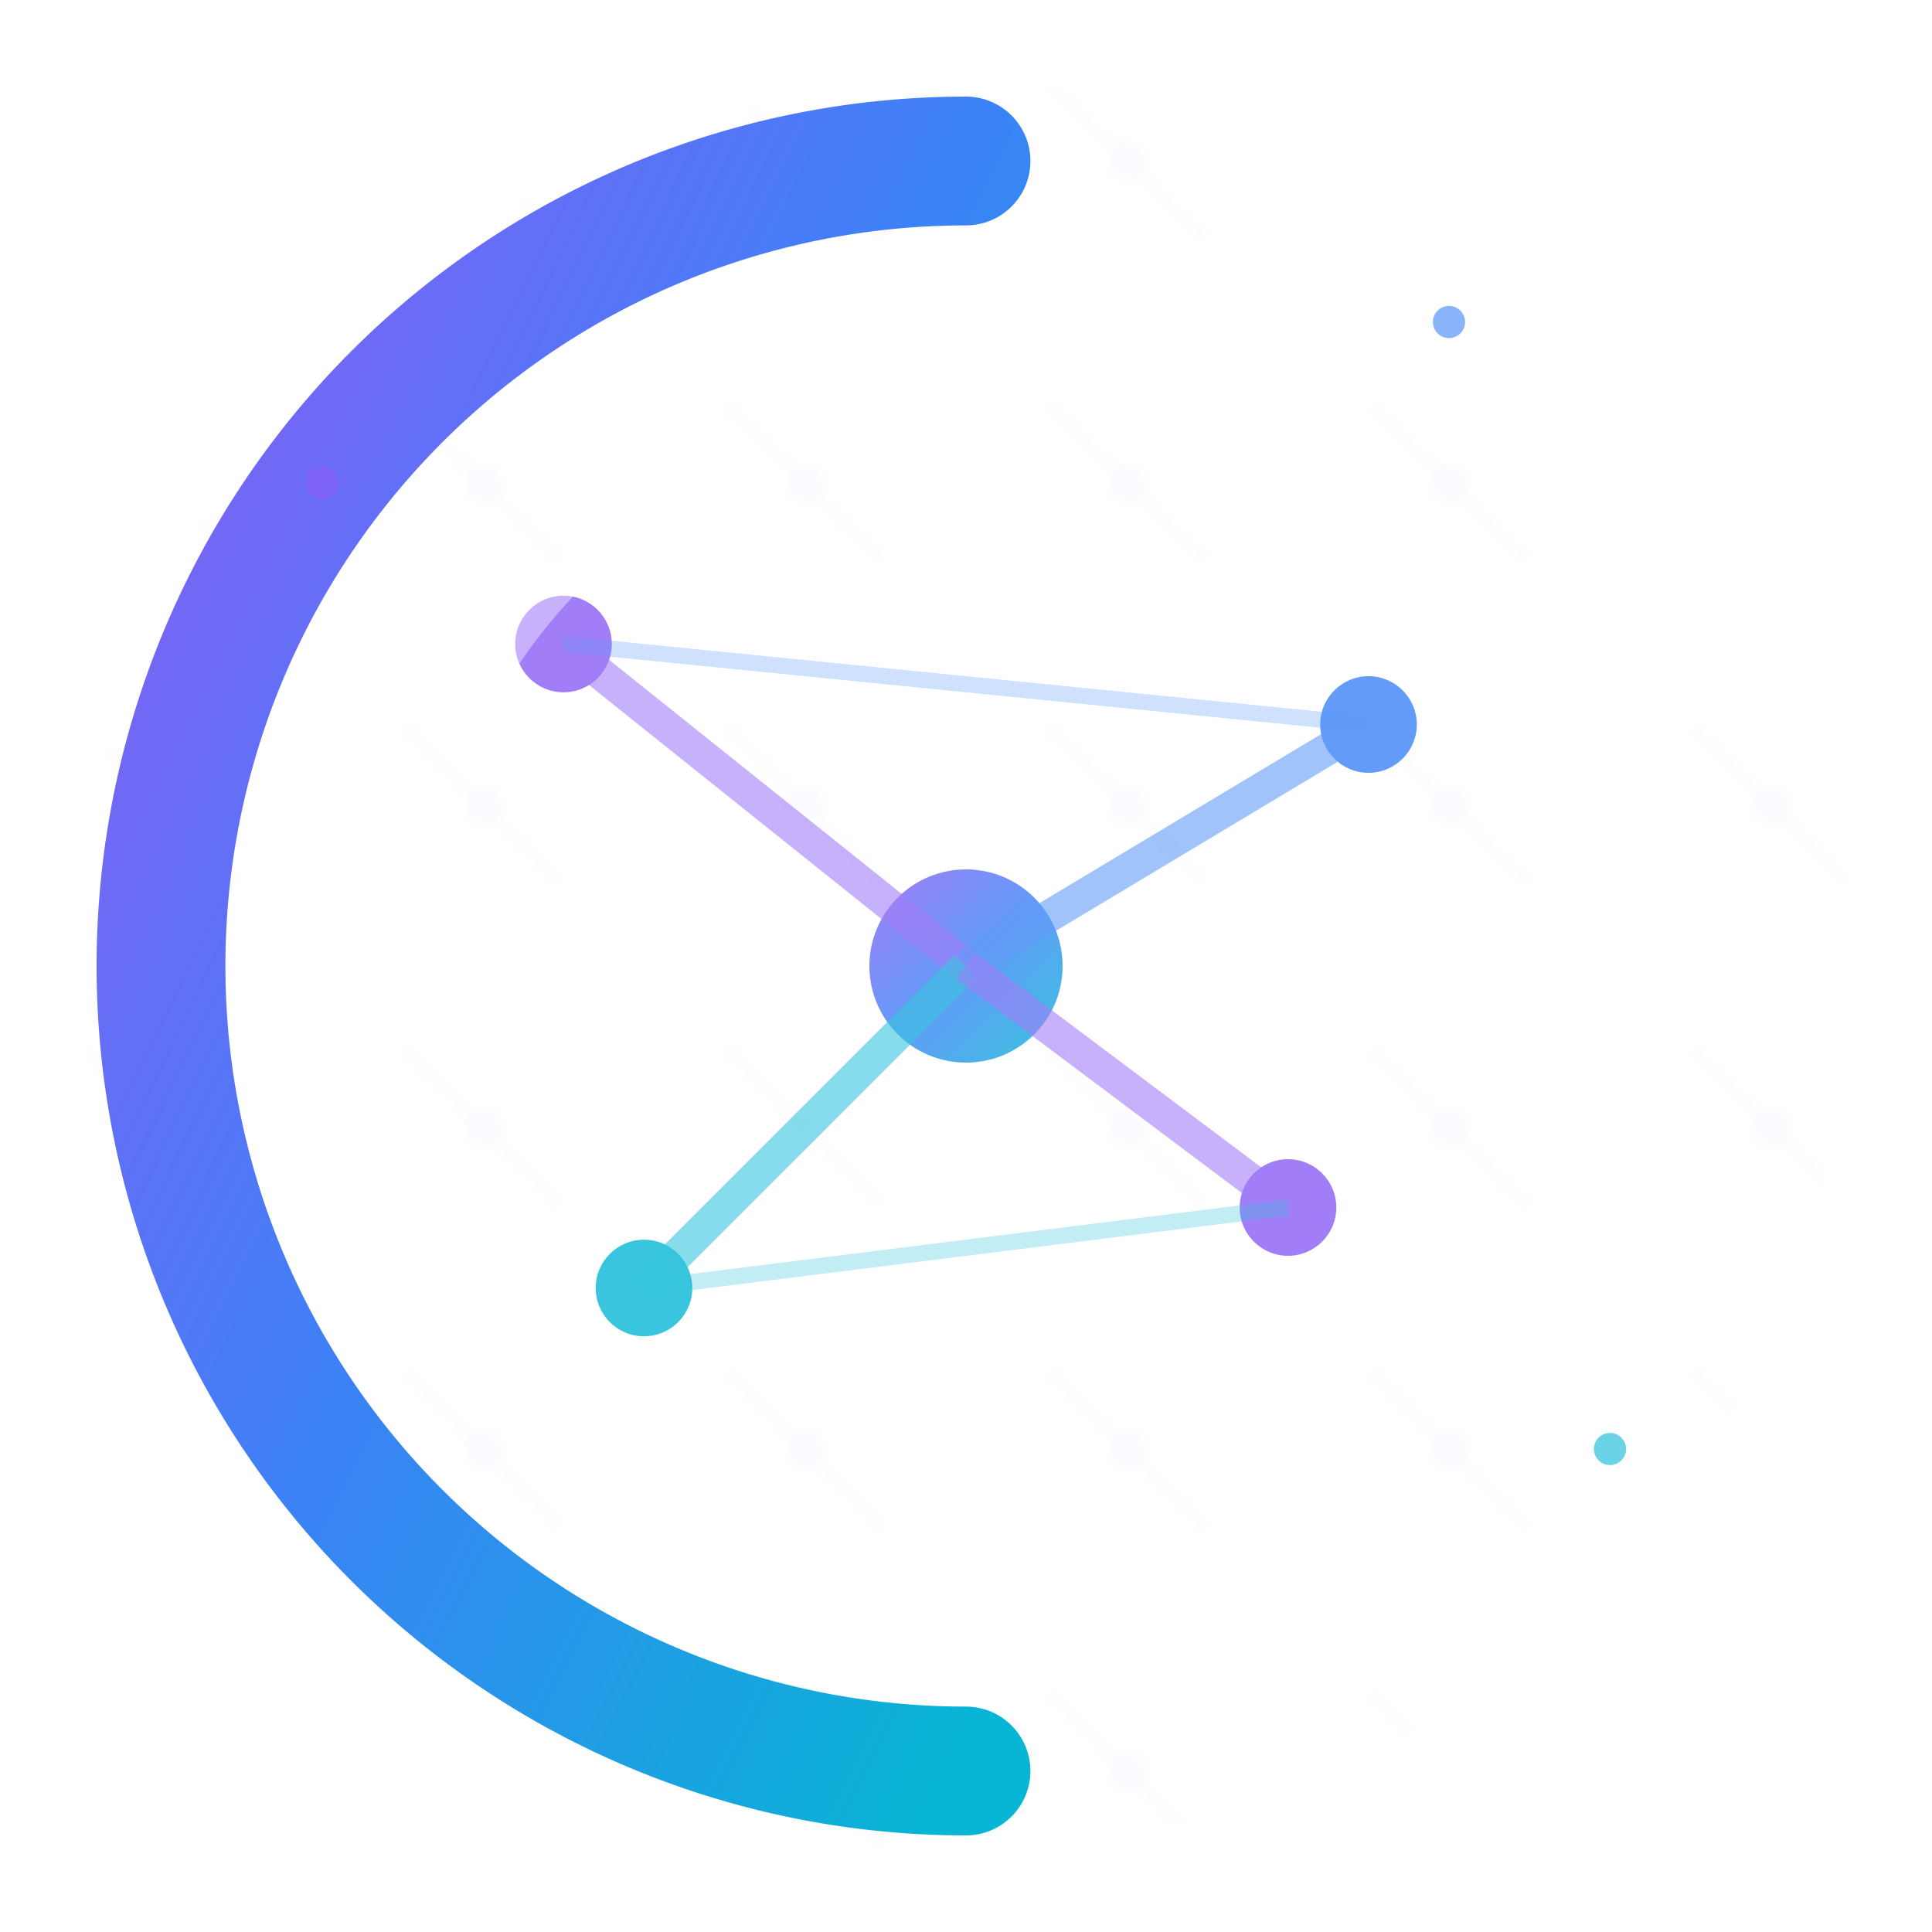 <svg viewBox="0 0 120 120" xmlns="http://www.w3.org/2000/svg">
  <defs>
    <!-- Main gradient for logo -->
    <linearGradient id="logoGradient" x1="0%" y1="0%" x2="100%" y2="100%">
      <stop offset="0%" style="stop-color:#8B5CF6;stop-opacity:1" />
      <stop offset="50%" style="stop-color:#3B82F6;stop-opacity:1" />
      <stop offset="100%" style="stop-color:#06B6D4;stop-opacity:1" />
    </linearGradient>

    <!-- Glow effect -->
    <filter id="glow">
      <feGaussianBlur stdDeviation="3" result="coloredBlur"/>
      <feMerge>
        <feMergeNode in="coloredBlur"/>
        <feMergeNode in="SourceGraphic"/>
      </feMerge>
    </filter>

    <!-- Neural network pattern -->
    <pattern id="neuralPattern" x="0" y="0" width="20" height="20" patternUnits="userSpaceOnUse">
      <circle cx="10" cy="10" r="1" fill="rgba(139, 92, 246, 0.3)"/>
      <line x1="5" y1="5" x2="15" y2="15" stroke="rgba(59, 130, 246, 0.2)" stroke-width="0.5"/>
    </pattern>
  </defs>

  <!-- Background circle with neural pattern -->
  <circle cx="60" cy="60" r="55" fill="url(#neuralPattern)" opacity="0.1"/>

  <!-- Main logo shape - stylized 'C' with AI circuit elements -->
  <g filter="url(#glow)">
    <!-- Outer ring -->
    <path d="M 60 10 A 50 50 0 1 0 60 110" stroke="url(#logoGradient)" stroke-width="8" fill="none" stroke-linecap="round"/>

    <!-- Inner neural pathways -->
    <g opacity="0.8">
      <!-- Central node -->
      <circle cx="60" cy="60" r="6" fill="url(#logoGradient)"/>

      <!-- Connection nodes -->
      <circle cx="35" cy="40" r="3" fill="#8B5CF6"/>
      <circle cx="85" cy="45" r="3" fill="#3B82F6"/>
      <circle cx="40" cy="80" r="3" fill="#06B6D4"/>
      <circle cx="80" cy="75" r="3" fill="#8B5CF6"/>

      <!-- Connecting lines -->
      <line x1="60" y1="60" x2="35" y2="40" stroke="#8B5CF6" stroke-width="2" opacity="0.6"/>
      <line x1="60" y1="60" x2="85" y2="45" stroke="#3B82F6" stroke-width="2" opacity="0.6"/>
      <line x1="60" y1="60" x2="40" y2="80" stroke="#06B6D4" stroke-width="2" opacity="0.6"/>
      <line x1="60" y1="60" x2="80" y2="75" stroke="#8B5CF6" stroke-width="2" opacity="0.6"/>

      <!-- Additional micro-connections -->
      <line x1="35" y1="40" x2="85" y2="45" stroke="rgba(59, 130, 246, 0.3)" stroke-width="1"/>
      <line x1="40" y1="80" x2="80" y2="75" stroke="rgba(6, 182, 212, 0.3)" stroke-width="1"/>
    </g>

    <!-- Stylized 'C' highlight -->
    <path d="M 25 60 A 35 35 0 0 1 60 25" stroke="rgba(255, 255, 255, 0.4)" stroke-width="3" fill="none" stroke-linecap="round"/>
    <path d="M 25 60 A 35 35 0 0 0 60 95" stroke="rgba(255, 255, 255, 0.4)" stroke-width="3" fill="none" stroke-linecap="round"/>
  </g>

  <!-- Animated elements for digital feel -->
  <g opacity="0.6">
    <circle cx="20" cy="30" r="1" fill="#8B5CF6">
      <animate attributeName="opacity" values="0.3;1;0.3" dur="2s" repeatCount="indefinite"/>
    </circle>
    <circle cx="100" cy="90" r="1" fill="#06B6D4">
      <animate attributeName="opacity" values="1;0.3;1" dur="1.5s" repeatCount="indefinite"/>
    </circle>
    <circle cx="90" cy="20" r="1" fill="#3B82F6">
      <animate attributeName="opacity" values="0.5;1;0.5" dur="3s" repeatCount="indefinite"/>
    </circle>
  </g>
</svg>